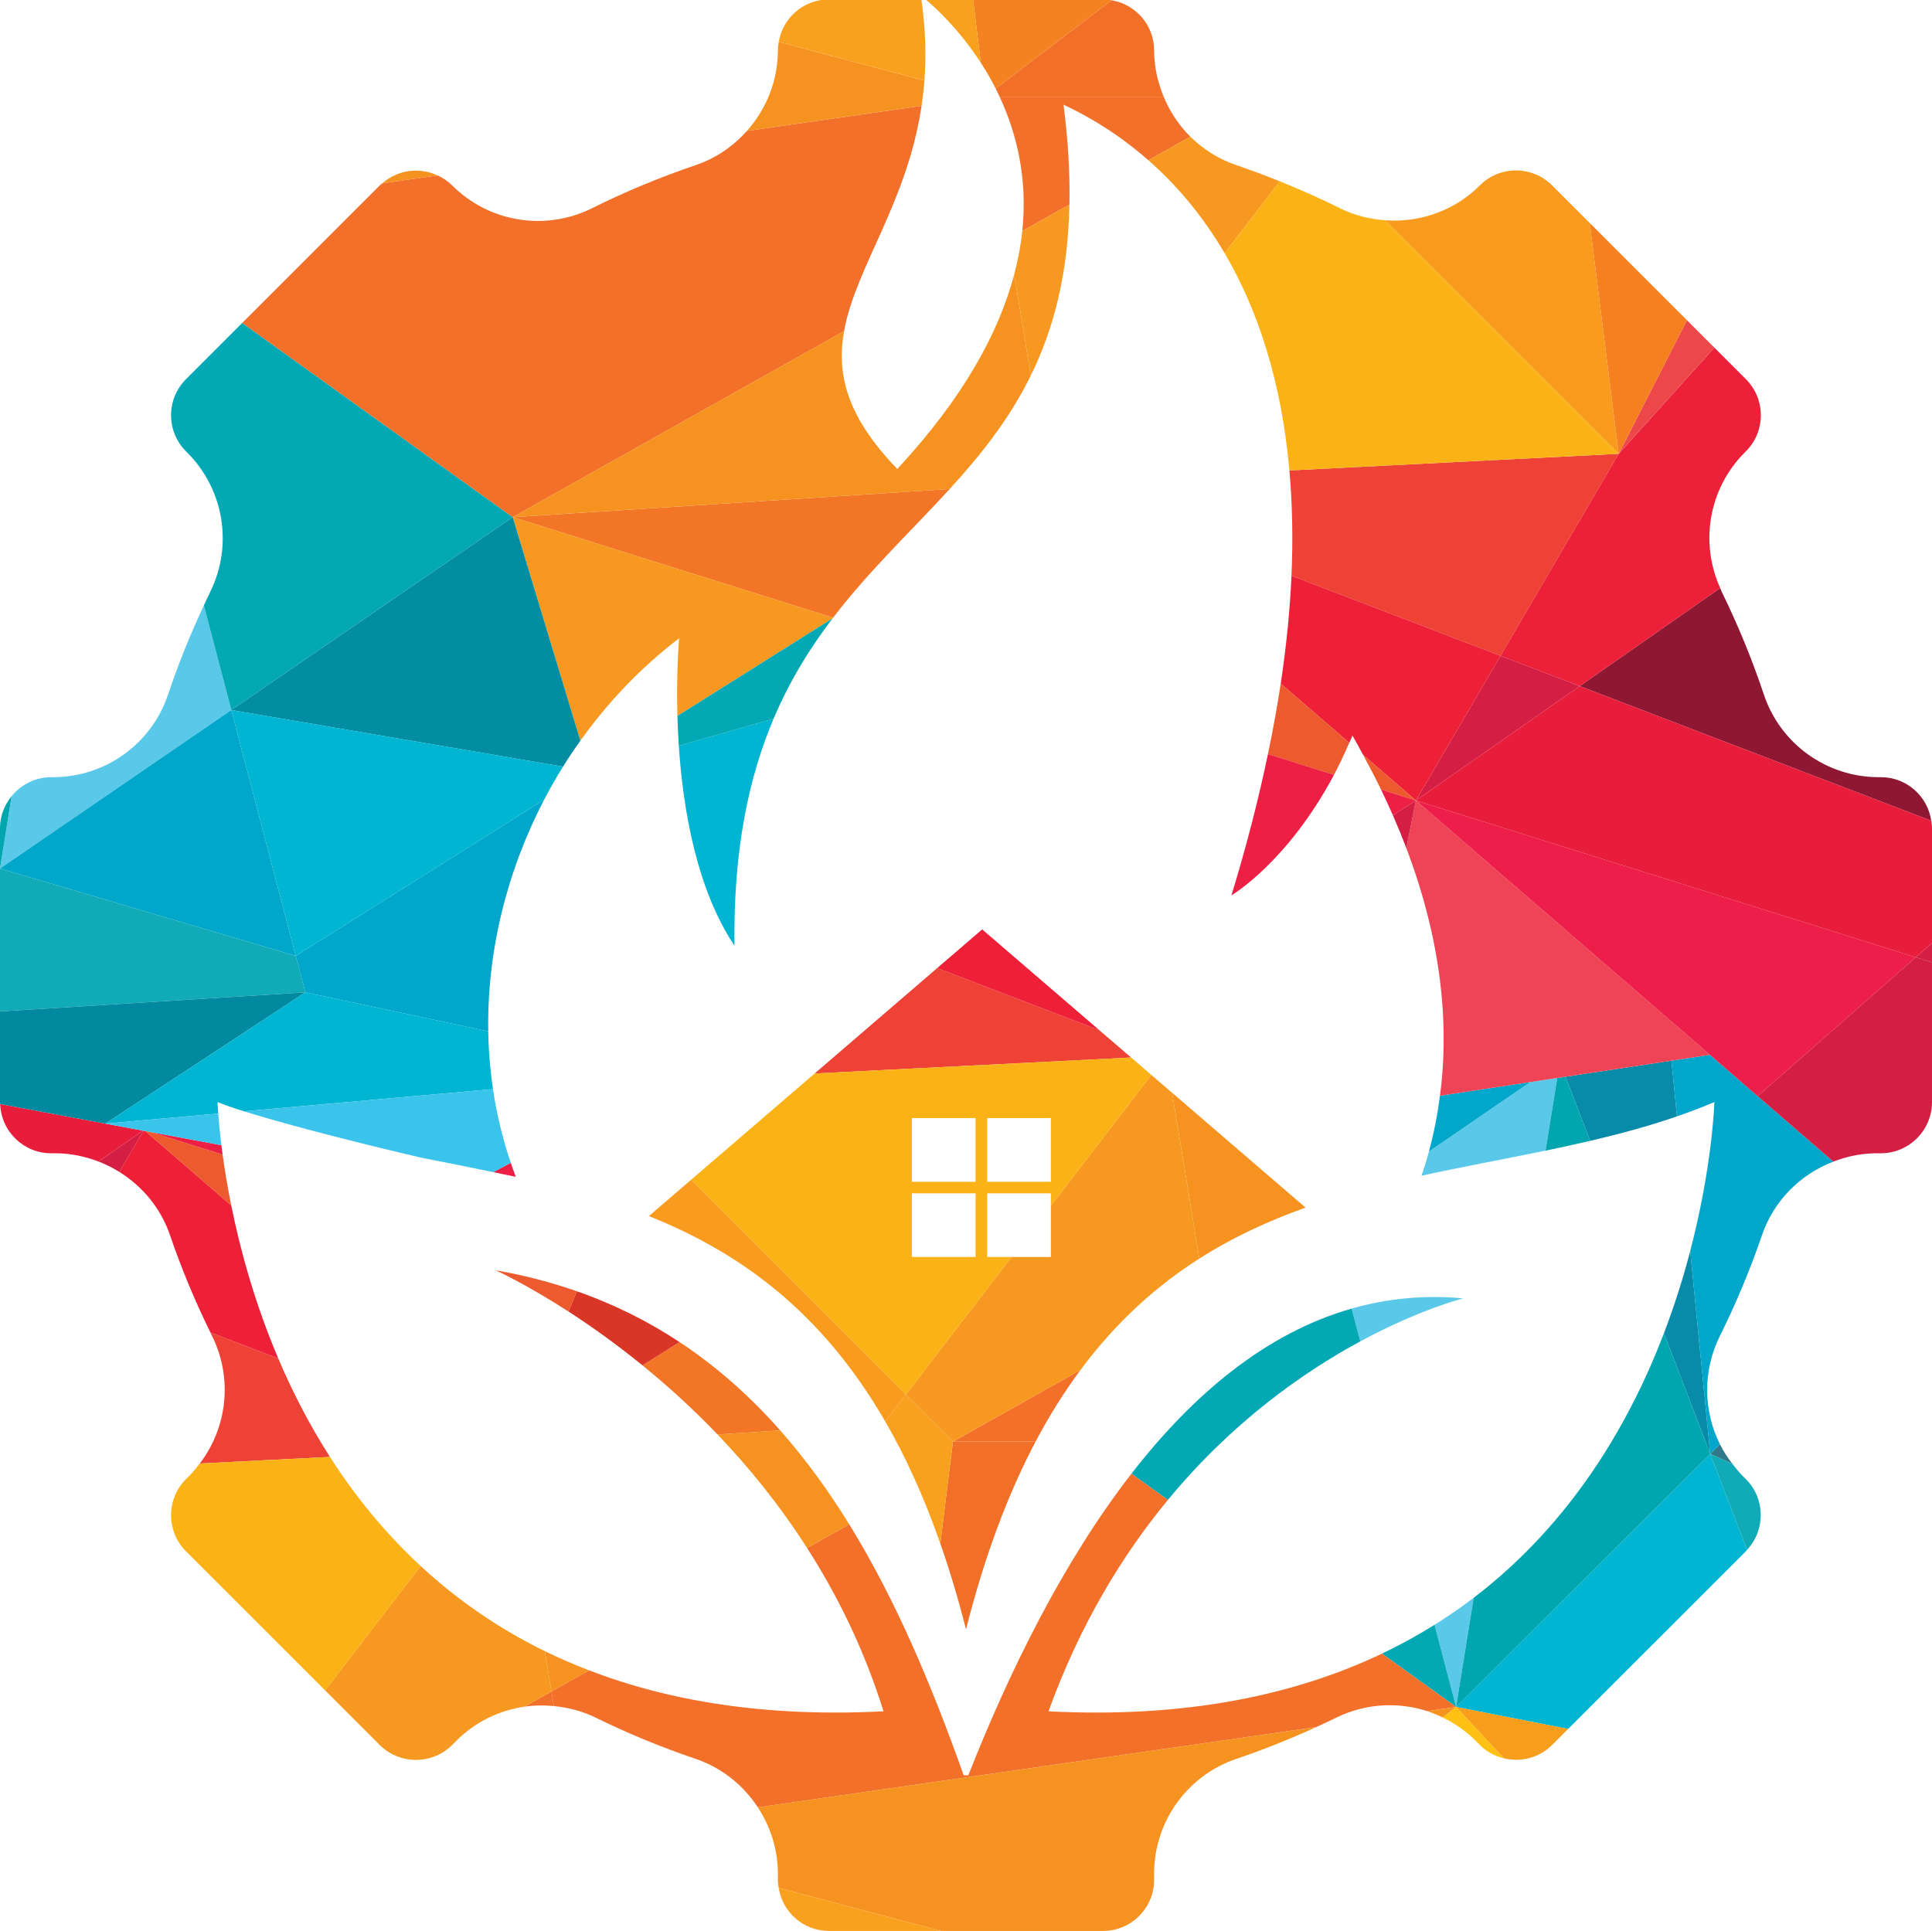 <?xml version="1.0" encoding="utf-8"?>
<!-- Generator: Adobe Illustrator 23.1.0, SVG Export Plug-In . SVG Version: 6.00 Build 0)  -->
<svg version="1.1" id="Layer_1" xmlns="http://www.w3.org/2000/svg" xmlns:xlink="http://www.w3.org/1999/xlink" x="0px" y="0px"
	 viewBox="0 0 2700 2699" style="enable-background:new 0 0 2700 2699;" xml:space="preserve">
<style type="text/css">
	.st0{fill:none;}
	.st1{fill:#F27029;}
	.st2{fill:#F69220;}
	.st3{fill:#F79920;}
	.st4{fill:#EE4237;}
	.st5{fill:#F26F28;}
	.st6{fill:#FBB216;}
	.st7{fill:#F9A11E;}
	.st8{fill:#F89B1F;}
	.st9{fill:#ED2037;}
	.st10{fill:#5AC8E8;}
	.st11{fill:#02A9B4;}
	.st12{fill:#F37526;}
	.st13{fill:#078BA9;}
	.st14{fill:#D93627;}
	.st15{fill:#00B5D2;}
	.st16{fill:#00A6AF;}
	.st17{fill:#00A7CA;}
	.st18{fill:#FFC114;}
	.st19{fill:#317888;}
	.st20{fill:#F89E1C;}
	.st21{fill:#10ABB6;}
	.st22{fill:#D51E43;}
	.st23{fill:#EC5A2E;}
	.st24{fill:#E81D3C;}
	.st25{fill:#ED1F44;}
	.st26{fill:#01899F;}
	.st27{fill:#F48220;}
	.st28{fill:#8E1832;}
	.st29{fill:#ED203A;}
	.st30{fill:#EE474A;}
	.st31{fill:#F48020;}
	.st32{fill:#EE4456;}
	.st33{fill:#ED1E4A;}
	.st34{fill:none;stroke:#D51E43;stroke-width:0;stroke-linecap:round;stroke-linejoin:round;}
	.st35{fill:none;stroke:#C42042;stroke-width:0;stroke-linecap:round;stroke-linejoin:round;}
	.st36{fill:#3AC4EB;}
	.st37{fill:#028DA3;}
</style>
<g>
	<g>
		<rect x="1274.35" y="1667.85" class="st0" width="89.04" height="89.04"/>
		<rect x="1274.35" y="1562.68" class="st0" width="89.04" height="89.04"/>
		<rect x="1379.65" y="1562.68" class="st0" width="89" height="89.04"/>
		<polygon class="st0" points="1468.65,1685.17 1468.65,1667.85 1379.65,1667.85 1379.65,1756.89 1413.57,1756.89 1468.65,1756.89 
					"/>
		<path class="st1" d="M1447.24,2014.93c19.6-37.11,40.59-70.28,62.74-100.11l-178.25,100.11H1447.24z"/>
		<path class="st2" d="M1824.57,1687.86l-186.48-160.45l38.04,231.67C1723.47,1728.95,1773.27,1706.08,1824.57,1687.86z"/>
		<path class="st3" d="M1468.65,1756.89h-55.08l-147.64,192.25l65.8,65.8l178.25-100.11c50.03-67.38,106.08-117.49,166.14-155.73
			l-38.04-231.67l-29.08-25.02l-140.36,182.77V1756.89z"/>
		<polygon class="st4" points="1536.34,1439.88 1309.75,1353.07 1138.53,1500.38 1580.73,1478.07 		"/>
		<path class="st5" d="M1314.1,2157.32c12.98,37.13,25,77.01,35.9,120.02c26.46-104.35,59.32-190.61,97.25-262.4h-115.51
			L1314.1,2157.32z"/>
		<path class="st6" d="M1413.57,1756.89h-33.92v-89.04h89v17.32L1609,1502.39l-28.28-24.33l-442.2,22.31L965.8,1648.98
			l300.13,300.15L1413.57,1756.89z M1379.65,1562.68h89v89.04h-89V1562.68z M1274.35,1562.68h89.04v89.04h-89.04V1562.68z
			 M1274.35,1667.85h89.04v89.04h-89.04V1667.85z"/>
		<path class="st7" d="M1331.73,2014.93l-65.8-65.8l-28.84,37.56c28.39,49.11,54.23,105.51,77,170.63L1331.73,2014.93z"/>
		<path class="st8" d="M965.8,1648.98l-58.97,50.73c125.54,50.13,240.67,132.04,330.26,286.98l28.84-37.56L965.8,1648.98z"/>
		<polygon class="st9" points="1372.6,1299 1309.75,1353.07 1536.34,1439.88 		"/>
	</g>
	<g>
		<path class="st0" d="M2159.91,1608.24c-57.46,11.83-115.61,22.4-173.27,34.99c3.76-11.04,7.15-22.3,10.28-33.72
			c6.86-25.08,11.96-51.16,15.48-78.03c13.51-103.12,1.1-219.15-47.02-346.05c-5.75-15.16-12.03-30.48-18.82-45.95
			c-5.22-11.9-10.72-23.88-16.57-35.96c-7.77-16.02-16.15-32.21-25.06-48.54c-4.88-8.94-9.59-17.84-14.82-26.88
			c-1.46,3.53-3.02,6.73-4.51,10.16c-6.87,15.82-13.99,30.82-21.32,44.65c-65.14,122.73-143.35,168.52-143.35,168.52
			c21.34-69.6,38.06-135.24,51.05-197.48c7.06-33.86,13.09-66.77,17.87-98.52c8-53.13,12.9-103.33,15.01-150.74
			c2.34-52.47,1.16-101.38-2.9-147.15c-11.03-124.28-44-224.48-90.53-303.73c-30.52-51.98-66.79-94.98-106.51-129.85
			c-37.25-32.7-77.41-58.45-118.64-77.63c6.58,51.14,9.12,97.38,8.27,139.61c-1.98,98.47-22.51,174.85-54,238.95
			c-30.04,61.15-70.04,111.14-113.35,158.56c-53.42,58.5-111.85,113.14-162.93,179.89c-0.22,0.29-0.44,0.58-0.66,0.87
			c-31.24,40.95-59.7,86.46-82.49,140.28c-34.78,82.11-56.41,183.49-54.71,317.3c-52.92-79.39-71.85-190.26-77.77-279.54
			c-0.96-14.52-1.61-28.49-1.97-41.63c-1.75-63.69,2.48-108.58,2.48-108.58c-53.41,40.77-99.67,89.41-138.09,143.25
			c-8.44,11.83-16.56,23.88-24.23,36.19c-9.4,15.09-18.2,30.53-26.4,46.26c-52.3,100.33-79.9,212.52-78.1,323.78
			c0.44,27.04,2.66,54.01,6.63,80.76c5.17,34.87,13.43,69.31,24.87,102.95c2.24,6.58,4.5,13.15,6.98,19.66
			c-10.48-2.33-21.03-4.4-31.54-6.6c-33.33-6.97-66.74-13.56-100.07-20.11c-73.23-16.9-184.74-44.95-248.3-64.94
			c-15.51-4.88-28.27-9.29-36.8-12.93c0,0,0.16,5.71,0.91,16.12c0.74,10.35,2.07,25.39,4.39,44.21c0.51,4.17,1.09,8.55,1.71,13.09
			c2.78,20.42,6.67,44.4,12.05,71.06c12.32,60.98,32.54,135.86,65.7,213.92c19.34,45.53,43.13,92.11,72.27,137.62
			c34.23,53.48,75.94,105.42,126.69,152.43c48.95,45.34,106.28,86.06,173.55,119.02c19.74,9.67,40.39,18.61,61.87,26.87
			c111.54,42.87,246.91,65.7,411.47,57.23c-26.72-85.82-64.13-161.64-106.81-228.3c-38.63-60.33-81.56-113.15-125.1-158.63
			c-35.35-36.93-70.99-68.98-104.95-96.6c-37.56-30.54-72.96-55.58-103.48-75.3c-60.44-39.06-101.65-57.55-101.65-57.55
			c40.23,6.9,77.89,16.87,113.46,29.29c52.44,18.31,100.06,42.28,143.47,70.97c52.71,34.84,99.26,76.57,140.73,123.54
			c35.59,40.31,67.54,84.36,96.43,131.21c66.02,107.08,116.46,228.36,159.94,350.74c-0.04,0.15,6.57,0.15,6.53,0
			c56.76-144.02,131.94-297.72,227.89-421.42c85.51-110.24,187.54-196.55,307.84-230.84c48.91-13.94,100.8-19.4,155.87-14.24
			c0,0-60.12,14.87-143.85,60.09c-78.77,42.54-178.4,112.03-268.89,221.6c-63.7,77.14-122.84,174.03-166.82,295.45
			c192.34,9.91,344.83-22.91,465.92-80.6c25.96-12.37,50.47-25.87,73.62-40.35c19.1-11.95,37.35-24.51,54.63-37.69
			c136.44-104.09,217.64-243.39,265.91-369.8c15.32-40.13,27.34-78.95,36.74-114.94c31.31-119.83,33.79-208.18,33.79-208.18
			c-17.18,7.32-34.66,13.89-52.33,20.01c-39.48,13.69-80.12,24.6-121.35,34.23C2201.57,1599.37,2180.81,1603.94,2159.91,1608.24z"/>
		<path class="st10" d="M2004.83,2270.92l30.11,114.86l24.52-152.56C2042.18,2246.41,2023.93,2258.96,2004.83,2270.92z"/>
		<path class="st10" d="M2044.86,1814.73c-55.07-5.16-106.96,0.3-155.87,14.24l12.02,45.85
			C1984.74,1829.6,2044.86,1814.73,2044.86,1814.73z"/>
		<path class="st10" d="M1986.64,1643.23c57.66-12.59,115.8-23.16,173.27-34.99l16.33-101.57l-37.55,5.69l-141.76,97.16
			C1993.8,1620.93,1990.4,1632.2,1986.64,1643.23z"/>
		<path class="st11" d="M1901.01,1874.82l-12.02-45.85c-120.3,34.29-222.34,120.6-307.84,230.84l50.96,36.61
			C1722.61,1986.85,1822.24,1917.35,1901.01,1874.82z"/>
		<path class="st11" d="M1931.22,2311.27l103.73,74.51l-30.11-114.86C1981.69,2285.41,1957.18,2298.91,1931.22,2311.27z"/>
		<path class="st12" d="M949.64,1875.74l-51.8,32.59c33.96,27.62,69.6,59.68,104.95,96.6l87.58-5.65
			C1048.9,1952.32,1002.35,1910.58,949.64,1875.74z"/>
		<path class="st1" d="M1931.22,2311.27c-121.09,57.68-273.58,90.5-465.92,80.6c43.98-121.42,103.12-218.31,166.82-295.45
			l-50.96-36.61c-95.95,123.7-171.13,277.4-227.89,421.42c0.04,0.15-6.57,0.15-6.53,0c-43.48-122.38-93.91-243.66-159.94-350.74
			l-58.9,33.07c42.68,66.66,80.09,142.48,106.81,228.3c-164.57,8.48-299.93-14.36-411.47-57.23l-52.61,29.54l3.35,20.37
			c19.97,1.93,39.81,6.99,58.56,16.19c44.99,22.07,91.59,41.34,139.59,57.6c36.72,12.43,66.68,36.85,86.94,67.76l780.45-112.22
			c9.38-4.3,18.74-8.63,27.98-13.17c40.49-19.86,86-22.35,126.98-9.11l40.47-5.82L1931.22,2311.27z"/>
		<path class="st1" d="M732.92,2385.36c13.55-2,27.32-2.14,41.06-0.81l-3.35-20.37L732.92,2385.36z"/>
		<path class="st2" d="M770.63,2364.18l52.61-29.54c-21.48-8.25-42.13-17.2-61.87-26.87L770.63,2364.18z"/>
		<path class="st2" d="M1002.79,2004.94c43.54,45.48,86.48,98.31,125.1,158.63l58.9-33.07c-28.89-46.85-60.84-90.91-96.43-131.21
			L1002.79,2004.94z"/>
		<path class="st3" d="M761.36,2307.77c-67.27-32.95-124.6-73.68-173.55-119.02l-133.48,173.82l76.47,76.46
			c28.01,27.69,72.96,27.69,101,0l6.02-6.03c26.37-26.42,59.9-42.45,95.09-47.64l37.71-21.18L761.36,2307.77z"/>
		<path class="st13" d="M2390.06,2032.03l-27.95-283.55c-9.4,35.99-21.42,74.81-36.74,114.94L2390.06,2032.03z"/>
		<path class="st13" d="M2222.22,1594.55c41.22-9.63,81.86-20.55,121.35-34.23l-7.67-77.83l-148.06,22.42L2222.22,1594.55z"/>
		<path class="st14" d="M806.18,1804.78l-11.82,28.25c30.51,19.72,65.92,44.75,103.48,75.3l51.8-32.59
			C906.24,1847.05,858.62,1823.09,806.18,1804.78z"/>
		<path class="st15" d="M2034.94,2385.78l156.56,30.77l248.44-248.39c0.6-0.6,1-1.32,1.58-1.93l-51.46-134.19L2034.94,2385.78z"/>
		<path class="st16" d="M2222.22,1594.55l-34.39-89.64l-11.59,1.76l-16.33,101.57C2180.81,1603.94,2201.57,1599.37,2222.22,1594.55z
			"/>
		<path class="st16" d="M2059.46,2233.23l-24.52,152.56l355.12-353.75l-64.69-168.61C2277.1,1989.84,2195.9,2129.13,2059.46,2233.23
			z"/>
		<path class="st4" d="M388.86,1898.71l-94.83-36.33c0.8,1.63,1.54,3.29,2.34,4.92c29.03,58.42,21.64,127.41-17.15,178.21
			l181.9-9.18C431.99,1990.81,408.2,1944.24,388.86,1898.71z"/>
		<path class="st2" d="M1087.1,2618.74v8.84c0,3.77,0.55,7.39,1.11,11l226.69,60.24h226.59c39.32,0,71.39-31.75,71.39-71.24v-8.86
			c0-72.58,46.23-137.11,114.98-160.4c38.14-12.92,75.37-27.82,111.65-44.44l-780.45,112.22
			C1076.74,2553.06,1087.1,2584.92,1087.1,2618.74z"/>
		<path class="st2" d="M1994.48,2391.6c7.41,2.39,14.61,5.46,21.66,8.88l18.8-14.7L1994.48,2391.6z"/>
		<path class="st6" d="M461.13,2036.33l-181.9,9.18c-4.54,5.94-9.26,11.79-14.66,17.19l-4.68,4.68
			c-27.77,27.85-27.77,72.98,0,100.78l194.45,194.42l133.48-173.82C537.07,2141.75,495.36,2089.81,461.13,2036.33z"/>
		<path class="st17" d="M2138.68,1512.36l-126.28,19.12c-3.52,26.87-8.62,52.95-15.48,78.03L2138.68,1512.36z"/>
		<path class="st18" d="M2016.14,2400.48c16.73,8.1,32.38,18.84,46.04,32.52l6.03,6.04c9.62,9.62,21.42,15.68,33.82,18.61
			l-67.08-71.87L2016.14,2400.48z"/>
		<path class="st19" d="M2421.16,2046.14c-6.74-8.74-12.74-17.89-17.57-27.58l-13.53,13.48L2421.16,2046.14z"/>
		<path class="st17" d="M2389.7,1474.34l-53.81,8.15l7.67,77.83c17.67-6.12,35.15-12.69,52.33-20.01c0,0-2.48,88.35-33.79,208.18
			l27.95,283.55l13.53-13.48c-23.26-46.69-24.2-102.61-0.07-151.16c22.59-45.47,42.32-92.63,58.97-141.22
			c16.55-48.34,53.77-85,99.58-102.6l-105.74-91.48L2389.7,1474.34z"/>
		<path class="st20" d="M2102.02,2457.65c23.28,5.51,48.81-0.55,66.98-18.61l22.49-22.49l-156.56-30.77L2102.02,2457.65z"/>
		<path class="st21" d="M2441.52,2166.23c26.02-27.92,25.62-71.6-1.58-98.85l-4.73-4.74c-5.17-5.18-9.66-10.81-14.05-16.5
			l-31.1-14.1L2441.52,2166.23z"/>
		<path class="st7" d="M1158.34,2698.82h156.57l-226.69-60.24C1093.53,2672.66,1122.76,2698.82,1158.34,2698.82z"/>
		<path class="st22" d="M199.76,1580.22l-61.99,43.28c10.18,3.9,19.86,8.75,29.05,14.49l33.7-57.63L199.76,1580.22z"/>
		<path class="st9" d="M323.16,1684.78l-120.15-103.96l-2.5-0.47l-33.7,57.63c32.23,20.11,57.82,50.56,70.71,88.24
			c16.01,46.8,34.95,92.23,56.52,136.14l94.83,36.33C355.71,1820.64,335.48,1745.77,323.16,1684.78z"/>
		<path class="st23" d="M210.97,1582.31l-7.96-1.48l120.15,103.96c-5.39-26.66-9.27-50.64-12.05-71.06L210.97,1582.31z"/>
		<path class="st23" d="M692.71,1775.49c0,0,41.2,18.48,101.65,57.55l11.82-28.25C770.6,1792.36,732.94,1782.38,692.71,1775.49z"/>
		<path class="st24" d="M147.29,1570.45L0.24,1543.06c1.3,38.16,32.65,68.84,71.2,68.84h5.9c21.16,0,41.45,4.33,60.42,11.6
			l61.99-43.28L147.29,1570.45z"/>
		<path class="st25" d="M311.11,1613.72c-0.62-4.53-1.19-8.92-1.71-13.09l-98.43-18.33L311.11,1613.72z"/>
		<path class="st25" d="M720.81,1644.88c-2.48-6.51-4.74-13.08-6.98-19.66l-24.56,13.06
			C699.79,1640.47,710.33,1642.55,720.81,1644.88z"/>
		<path class="st10" d="M323.22,992.39l-38.33-146.2c-18.93,40.38-35.77,81.95-50.08,124.69c-23.09,68.97-87.8,115.37-160.53,115.37
			h-2.83c-22.33,0-42.07,10.44-55.18,26.49L0,1213.9L323.22,992.39z"/>
		<path class="st11" d="M716.53,722.83L338.52,451.34l-78.63,78.65c-27.77,27.84-27.77,72.94,0,100.79l1.76,1.76
			c51.27,51.25,64.22,129.42,32.26,194.49c-3.11,6.33-6.02,12.77-9.02,19.16l38.33,146.2L716.53,722.83z"/>
		<path class="st12" d="M1327.2,683.46l-610.68,39.38l447.75,140.51C1215.35,796.59,1273.78,741.96,1327.2,683.46z"/>
		<path class="st1" d="M1179.6,462.81c16.08-89.48,88.04-179.01,108.31-314.89l-244.12,35.11c-18.95,21.25-43.04,38.09-71.29,47.66
			c-50.02,16.96-98.54,37.18-145.3,60.41c-65.22,32.41-143.82,19.57-195.28-31.96l-0.11-0.11c-6.06-5.99-13-10.44-20.29-13.84
			l-77.36,11.13c-1.09,0.96-2.31,1.68-3.35,2.72L338.52,451.34l378.01,271.49L1179.6,462.81z"/>
		<path class="st1" d="M1486.28,146.34c41.23,19.18,81.39,44.92,118.64,77.63l58.65-32.93c-16.11-15.87-28.62-34.92-37.31-55.87
			h-229.28c23.56,50.51,39.38,113.56,31.7,187.78l65.87-36.99C1495.4,243.73,1492.87,197.48,1486.28,146.34z"/>
		<path class="st2" d="M1327.2,683.46c43.31-47.43,83.31-97.42,113.35-158.56l-23.2-141.31c-21.21,80.37-70.13,171.45-163.35,271.88
			c-71.06-73.41-85.12-133.04-74.41-192.66L716.53,722.83L1327.2,683.46z"/>
		<path class="st3" d="M1494.55,285.95l-65.87,36.99c-2.01,19.44-5.8,39.7-11.32,60.64l23.2,141.31
			C1472.04,460.8,1492.57,384.42,1494.55,285.95z"/>
		<path class="st3" d="M1711.42,353.82l77.08-100.38c-20.09-8.08-40.39-15.76-61.01-22.75c-24.64-8.35-46.21-22.19-63.93-39.65
			l-58.65,32.93C1644.63,258.84,1680.9,301.83,1711.42,353.82z"/>
		<path class="st16" d="M16.26,1112.74C6.25,1124.99,0,1140.42,0,1157.51v56.39L16.26,1112.74z"/>
		<path class="st4" d="M1804.86,804.69L2097,916.59l165.14-282.3l-460.18,23.25C1806.01,703.31,1807.19,752.22,1804.86,804.69z"/>
		<path class="st2" d="M1291.88,112.66l-203.58-54.1c-0.65,3.87-1.2,7.79-1.2,11.85v0c0,42.62-16.24,82.25-43.32,112.61
			l244.12-35.11C1289.61,136.49,1290.97,124.76,1291.88,112.66z"/>
		<path class="st2" d="M534.15,256.31l77.36-11.13C586.3,233.41,555.98,237.13,534.15,256.31z"/>
		<path class="st5" d="M1612.88,70.41c0-35.28-25.71-64.36-59.37-70.03c-75.82,57.61-135.51,103.15-162,123.38
			c1.88,3.7,3.67,7.56,5.46,11.41h229.28C1617.89,114.98,1612.88,93.19,1612.88,70.41z"/>
		<path class="st6" d="M1801.95,657.54l460.18-23.25l-326.48-326.43c-21.43-1.59-42.78-6.78-62.85-16.76
			c-27.48-13.66-55.65-26.14-84.3-37.67l-77.08,100.38C1757.95,433.06,1790.93,533.26,1801.95,657.54z"/>
		<polygon class="st17" points="413.32,1336.06 323.22,992.39 0,1213.9 		"/>
		<polygon class="st21" points="426.7,1386.99 413.32,1336.06 0,1213.9 0,1413.67 		"/>
		<path class="st26" d="M426.7,1386.99L0,1413.67v127c0,0.82,0.22,1.58,0.24,2.39l147.04,27.39L426.7,1386.99z"/>
		<path class="st3" d="M949.16,892.04c0,0-4.23,44.89-2.48,108.58l216.94-136.41c0.22-0.29,0.44-0.58,0.66-0.87L716.53,722.83
			l94.54,312.45C849.49,981.45,895.75,932.8,949.16,892.04z"/>
		<path class="st27" d="M1541.66-0.82h-181.88l10.94,88.55c7.2,11.11,14.22,23.07,20.79,36.02c26.49-20.23,86.17-65.76,162-123.38
			C1549.64-0.27,1545.72-0.82,1541.66-0.82z"/>
		<path class="st7" d="M1287.61-0.82h-129.12c-35.39,0-64.51,25.73-70.19,59.38l203.58,54.1
			C1294.47,77.95,1293.61,40.39,1287.61-0.82z"/>
		<path class="st7" d="M1293.55-0.82c13.84,11.57,46.94,41.89,77.17,88.55l-10.94-88.55H1293.55z"/>
		<path class="st28" d="M2698.95,1147.16c-5.06-34.5-34.56-60.91-70.35-60.91h-2.99c-72.77,0-137.49-46.44-160.56-115.45
			c-16.57-49.55-36.33-97.63-59.07-143.98c-0.79-1.6-1.22-3.3-1.95-4.92l-196.35,137.09L2698.95,1147.16z"/>
		<path class="st29" d="M2097,916.59l110.68,42.4l196.35-137.09c-28.93-63.98-15.75-139.35,34.11-189.32l1.8-1.8
			c27.8-27.84,27.8-72.94,0-100.79l-44.12-44.12l-133.68,148.42L2097,916.59z"/>
		<path class="st8" d="M2221.63,311.65L2169,259.03c-27.84-27.76-73.11-27.76-100.8,0l-0.14,0.14
			c-35.62,35.65-84.23,52.27-132.41,48.69l326.48,326.43L2221.63,311.65z"/>
		<polygon class="st30" points="2395.82,485.87 2357.5,447.55 2262.14,634.29 		"/>
		<polygon class="st31" points="2357.5,447.55 2221.63,311.65 2262.14,634.29 		"/>
		<path class="st32" d="M1965.38,1185.43c48.12,126.91,60.54,242.94,47.02,346.05l126.28-19.12l37.55-5.69l11.59-1.76l148.06-22.42
			l53.81-8.15l-410.98-355.54L1965.38,1185.43z"/>
		<path class="st22" d="M1946.56,1139.47c6.79,15.47,13.07,30.79,18.82,45.95l13.34-66.62L1946.56,1139.47z"/>
		<polygon class="st22" points="1978.72,1118.8 2207.68,958.99 2097,916.59 		"/>
		<path class="st9" d="M2097,916.59l-292.14-111.9c-2.11,47.41-7.01,97.61-15.01,150.74l95.75,82.82c1.49-3.43,3.04-6.63,4.51-10.16
			c5.23,9.03,9.94,17.93,14.82,26.88l73.79,63.83L2097,916.59z"/>
		<polygon class="st33" points="2389.7,1474.34 2456.32,1532.08 2677.29,1337.97 1978.72,1118.8 		"/>
		<path class="st22" d="M2456.32,1532.08l105.74,91.48c19.02-7.3,39.36-11.66,60.57-11.66h5.96c39.27,0,71.4-32.13,71.4-71.4
			v-190.59v-4.82l-22.71-7.13L2456.32,1532.08z"/>
		<path class="st23" d="M1864.27,1082.9c7.34-13.82,14.45-28.82,21.32-44.65l-95.75-82.82c-4.78,31.75-10.8,64.66-17.87,98.52
			L1864.27,1082.9z"/>
		<path class="st23" d="M1904.92,1054.97c8.91,16.33,17.29,32.52,25.06,48.54l48.73,15.29L1904.92,1054.97z"/>
		<polygon class="st22" points="2700,1345.09 2700,1317.99 2677.29,1337.97 		"/>
		<path class="st24" d="M2207.68,958.99l-228.96,159.81l698.57,219.17l22.71-19.98v-66.09v-94.4c0-3.55-0.55-6.94-1.05-10.35
			L2207.68,958.99z"/>
		<line class="st34" x1="2389.7" y1="1474.34" x2="2456.32" y2="1532.08"/>
		<line class="st35" x1="2456.32" y1="1532.08" x2="2562.06" y2="1623.57"/>
		<path class="st17" d="M682.33,1441.52c-1.79-111.26,25.81-223.45,78.1-323.78l-347.12,218.32l13.38,50.93L682.33,1441.52z"/>
		<path class="st15" d="M305.01,1556.42c-0.74-10.41-0.91-16.12-0.91-16.12c8.53,3.63,21.28,8.05,36.8,12.93l348.06-30.96
			c-3.97-26.74-6.19-53.72-6.63-80.76l-255.63-54.53l-279.42,183.46L305.01,1556.42z"/>
		<path class="st36" d="M309.4,1600.63c-2.32-18.82-3.65-33.86-4.39-44.21l-157.73,14.03l52.47,9.77l0.76,0.14l2.5,0.47l7.96,1.48
			L309.4,1600.63z"/>
		<path class="st36" d="M340.9,1553.23c63.56,19.98,175.07,48.04,248.3,64.94c33.33,6.54,66.74,13.14,100.07,20.11l24.56-13.06
			c-11.43-33.64-19.7-68.08-24.87-102.95L340.9,1553.23z"/>
		<path class="st37" d="M811.07,1035.29l-94.54-312.45l-393.3,269.56l463.62,79.09C794.51,1059.16,802.62,1047.12,811.07,1035.29z"
			/>
		<path class="st15" d="M760.44,1117.74c8.2-15.73,17-31.17,26.4-46.26l-463.62-79.09l90.1,343.67L760.44,1117.74z"/>
		<path class="st25" d="M1929.99,1103.51c5.86,12.08,11.35,24.06,16.57,35.96l32.16-20.67L1929.99,1103.51z"/>
		<path class="st25" d="M1720.93,1251.42c0,0,78.2-45.79,143.35-168.52l-92.3-28.95
			C1758.99,1116.19,1742.27,1181.82,1720.93,1251.42z"/>
		<path class="st15" d="M1026.42,1321.79c-1.7-133.81,19.93-235.19,54.71-317.3l-132.48,37.76
			C954.56,1131.53,973.49,1242.41,1026.42,1321.79z"/>
		<path class="st11" d="M948.65,1042.26l132.48-37.76c22.79-53.82,51.25-99.33,82.49-140.28l-216.94,136.41
			C947.04,1013.76,947.69,1027.74,948.65,1042.26z"/>
	</g>
</g>
</svg>
